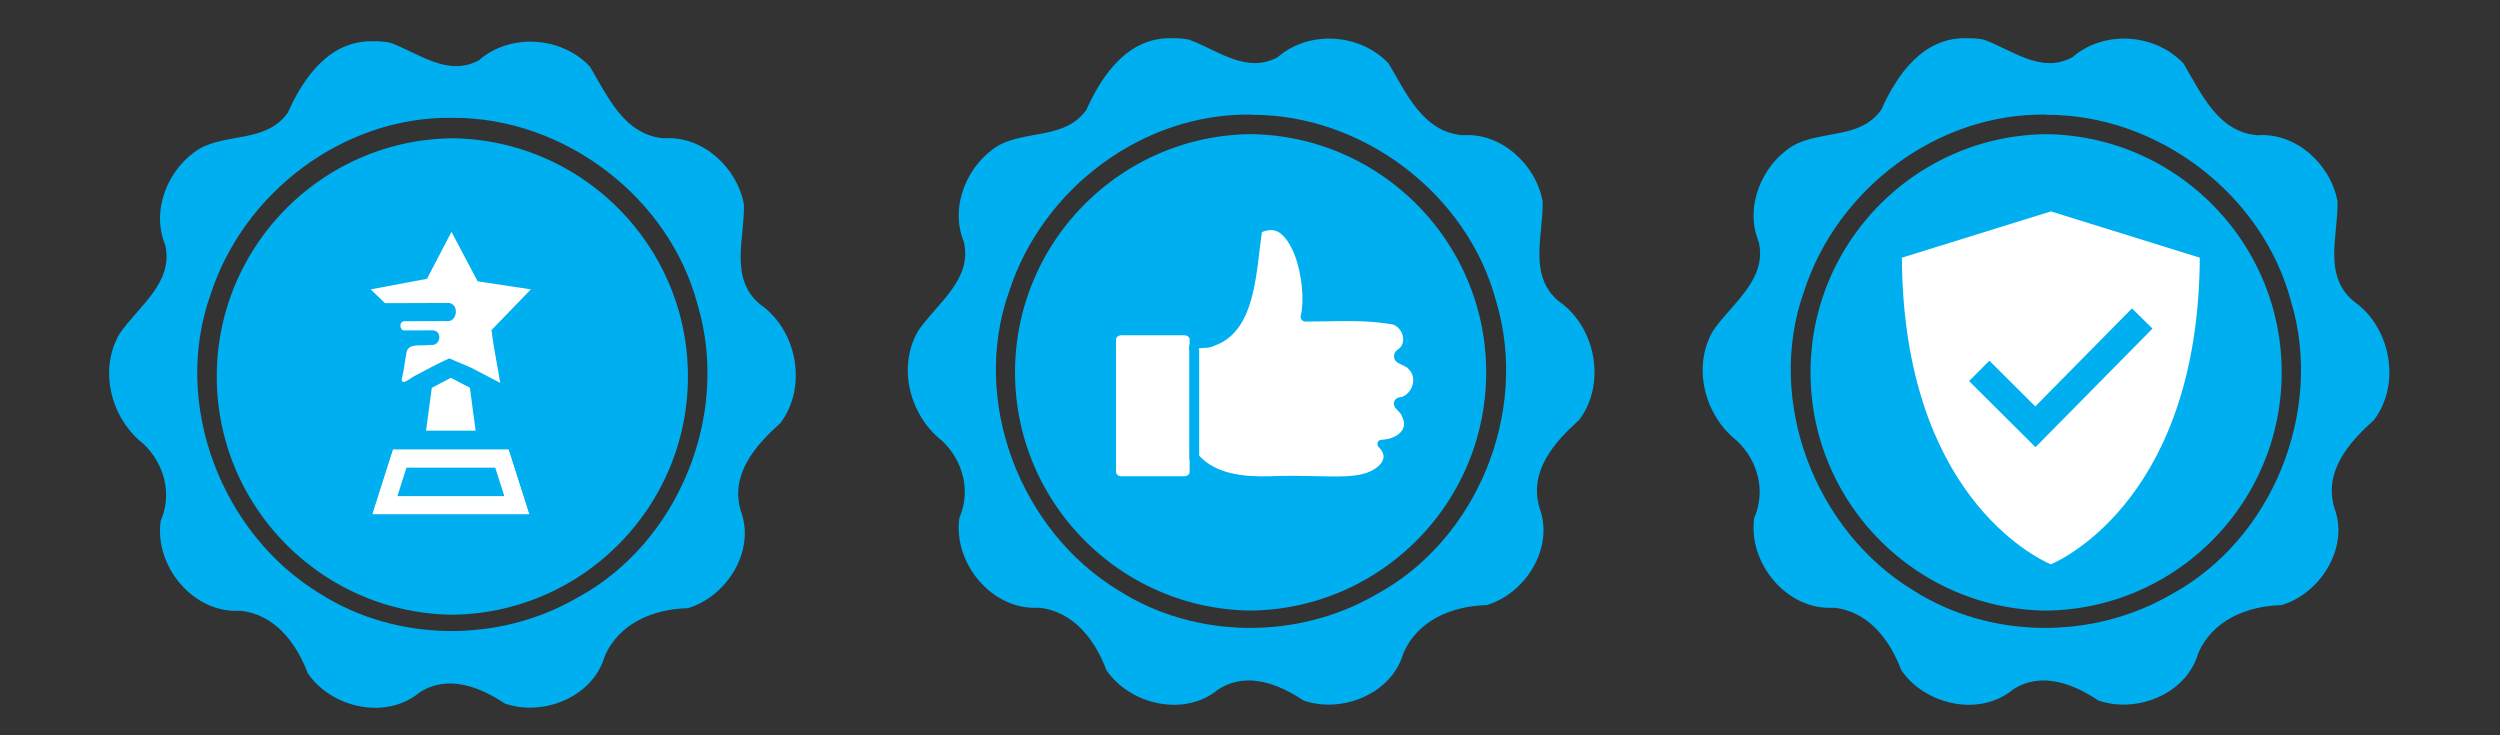<svg version="1.1" viewBox="0 0 182.4 53.66" xmlns="http://www.w3.org/2000/svg">
 <rect x="0" y="0" width="182.4" height="53.66" fill="#333333" stroke="none"/>
 <g transform="matrix(1.839 0 0 1.84 124.7 2.793)" fill="#00aff0">
  <g fill="#00aff0">
   <path d="m-18.18 3.802a0.024 0.024 0 0 0-0.012 0l-0.012-1e-3v1e-3c-5.156 0.063-9.334 4.274-9.334 9.445 0 5.172 4.178 9.381 9.334 9.445v1e-3l0.012-1e-3 0.012 1e-3v-1e-3c5.157-0.062 9.334-4.271 9.334-9.445 1e-3 -5.169-4.177-9.38-9.334-9.445z" color="#000000" style="-inkscape-stroke:none"/>
   <path d="m-49.85 3.966a0.024 0.024 0 0 0-0.012 0l-0.012-1e-3v1e-3c-5.156 0.063-9.334 4.274-9.334 9.445 0 5.172 4.178 9.381 9.334 9.445v1e-3l0.012-1e-3 0.012 1e-3v-1e-3c5.157-0.062 9.334-4.271 9.334-9.445 1e-3 -5.169-4.177-9.38-9.334-9.445z" color="#000000" style="-inkscape-stroke:none"/>
   <path d="m13.38 3.803a0.024 0.024 0 0 0-0.012 0l-0.012-1e-3v1e-3c-5.156 0.063-9.334 4.274-9.334 9.445 0 5.172 4.178 9.381 9.334 9.445v1e-3l0.012-1e-3 0.012 1e-3v-1e-3c5.157-0.062 9.334-4.271 9.334-9.445 1e-3 -5.169-4.177-9.38-9.334-9.445z" color="#000000" style="-inkscape-stroke:none"/>
  </g>
  <path d="m-21.31-0.002c-1.741-0.051-2.776 1.449-3.397 2.837-0.837 1.179-2.377 0.801-3.487 1.416-1.25 0.753-1.949 2.431-1.376 3.815 0.358 1.501-1.08 2.459-1.812 3.534-0.835 1.444-0.335 3.357 0.953 4.364 0.832 0.788 1.149 1.992 0.682 3.054-0.255 1.793 1.297 3.679 3.152 3.561 1.383 0.135 2.238 1.292 2.686 2.484 0.949 1.373 3.1 1.862 4.43 0.758 1.121-0.727 2.39-0.225 3.38 0.433 1.519 0.537 3.498-0.255 3.964-1.857 0.566-1.337 1.96-1.888 3.309-1.921 1.546-0.463 2.689-2.281 2.096-3.851-0.434-1.462 0.586-2.604 1.576-3.496 1.082-1.439 0.656-3.689-0.814-4.702-1.229-1.024-0.605-2.641-0.638-3.955-0.263-1.466-1.645-2.744-3.177-2.627-1.579-0.13-2.24-1.687-2.933-2.844-1.125-1.198-3.156-1.337-4.403-0.251-1.247 0.68-2.405-0.299-3.52-0.696-0.22-0.044-0.445-0.062-0.67-0.056zm3.149 3.036c4.414-0.021 8.595 3.147 9.717 7.419 1.305 4.365-0.76 9.448-4.781 11.61-3.104 1.797-7.154 1.765-10.19-0.158-3.915-2.362-5.906-7.523-4.356-11.87 1.316-4.069 5.295-7.08 9.612-7.009z"/>
  <g transform="translate(-2.175)">
   <path d="m12.4-0.002c-1.741-0.051-2.776 1.449-3.397 2.837-0.837 1.179-2.377 0.801-3.487 1.416-1.25 0.753-1.949 2.431-1.376 3.815 0.358 1.501-1.08 2.459-1.812 3.534-0.835 1.444-0.335 3.357 0.953 4.364 0.832 0.788 1.149 1.992 0.682 3.054-0.255 1.793 1.297 3.679 3.152 3.561 1.383 0.135 2.238 1.292 2.686 2.484 0.949 1.373 3.1 1.862 4.43 0.758 1.121-0.727 2.39-0.225 3.38 0.433 1.519 0.537 3.498-0.255 3.964-1.857 0.566-1.337 1.96-1.888 3.309-1.921 1.546-0.463 2.689-2.281 2.096-3.851-0.434-1.462 0.586-2.604 1.576-3.496 1.082-1.439 0.656-3.689-0.814-4.702-1.229-1.024-0.605-2.641-0.638-3.955-0.263-1.466-1.645-2.744-3.177-2.627-1.579-0.13-2.24-1.687-2.933-2.844-1.125-1.198-3.156-1.337-4.403-0.251-1.247 0.68-2.405-0.299-3.52-0.696-0.22-0.044-0.445-0.062-0.67-0.056zm3.149 3.036c4.414-0.021 8.595 3.147 9.717 7.419 1.305 4.365-0.76 9.448-4.781 11.61-3.104 1.797-7.154 1.765-10.19-0.158-3.915-2.362-5.906-7.523-4.356-11.87 1.316-4.069 5.295-7.08 9.612-7.009z"/>
   <path d="m15.73 20.86c-0.651-0.282-5.857-2.833-5.908-12.16l5.909-1.836 5.909 1.836c-0.051 9.306-5.258 11.88-5.909 12.16z" fill="#fff"/>
   <path d="m18.95 10.71-3.836 3.887-1.822-1.812-0.805 0.807 2.635 2.621 4.641-4.701z" color="#000000" stroke-miterlimit="10" style="-inkscape-stroke:none"/>
  </g>
 </g>
 <g transform="matrix(1.841 0 0 1.836 62.94 5.802)">
  <path d="m10.67 9.968h1.859c0.342 0 0.62 0.211 0.62 0.472v5.047c0 0.26-0.278 0.473-0.62 0.473h-1.859c-0.456 0-0.825-0.283-0.825-0.631v-4.731c0-0.348 0.37-0.63 0.825-0.63z" fill="#fff"/>
  <path d="m10.26 9.773c-0.32 0-0.606 0.237-0.606 0.557v5.268c0 0.32 0.285 0.557 0.606 0.557h2.479c0.32 0 0.606-0.237 0.606-0.557v-5.268c0-0.32-0.285-0.557-0.606-0.557zm0 0.389h2.479c0.136 0 0.219 0.086 0.219 0.168v5.268c0 0.082-0.083 0.168-0.219 0.168h-2.479c-0.136 0-0.219-0.086-0.219-0.168v-5.268c0-0.082 0.083-0.168 0.219-0.168z" color="#000000" fill="#00aff0" stroke-miterlimit="10" style="-inkscape-stroke:none"/>
  <path d="m20.58 14.51c0.625 0.042 1.254-0.621 0.961-1.238-0.061-0.256-0.568-0.425-0.087-0.478 0.559-0.21 0.777-1.005 0.32-1.427-0.203-0.277-0.82-0.225-0.345-0.557 0.373-0.402 0.165-1.061-0.322-1.258-1.18-0.228-2.304-0.127-3.552-0.127 0.312-1.257-0.35-4.3-1.895-3.541-0.253 1.474-0.198 3.988-1.776 4.518-0.27 0.161-0.865-0.071-0.736 0.393v4.259c0.735 0.839 1.922 0.936 2.965 0.908 2.599-0.108 4.05 0.367 4.686-0.797 0.12-0.174-0.097-0.495-0.217-0.656z" color="#000000" fill="#fff" style="-inkscape-stroke:none"/>
  <path d="m15.57 5.709c-0.056 0.028-0.095 0.081-0.105 0.143-0.13 0.757-0.18 1.747-0.389 2.6-0.209 0.853-0.557 1.532-1.258 1.768-0.013 0.004-0.025 0.009-0.037 0.016-0.046 0.028-0.244 0.034-0.443 0.059-0.1 0.012-0.218 0.031-0.315 0.137-0.097 0.106-0.108 0.269-0.066 0.418l-0.008-0.053v4.26c3.92e-4 0.047 0.018 0.092 0.049 0.127 0.798 0.911 2.056 1.003 3.115 0.975 0.001 1.3e-5 0.003 1.3e-5 0.004 0 1.286-0.054 2.289 0.038 3.08-0.004 0.396-0.021 0.743-0.075 1.043-0.211 0.545-0.295 0.952-0.669 0.713-1.188-0.032-0.073-0.071-0.117-0.109-0.178 0.261-0.061 0.536-0.112 0.705-0.315 0.233-0.279 0.331-0.68 0.16-1.057-0.043-0.137-0.11-0.185-0.178-0.246 0.673-0.27 0.92-1.196 0.375-1.719-0.136-0.167-0.296-0.216-0.398-0.256 0.015-0.015-0.003 0.007 0.029-0.016 0.011-0.008 0.021-0.017 0.029-0.027 0.469-0.505 0.218-1.324-0.391-1.57-0.012-0.004-0.024-0.008-0.037-0.01-1.157-0.223-2.251-0.133-3.424-0.125 0.114-0.692 0.072-1.62-0.234-2.408-0.168-0.432-0.396-0.812-0.719-1.045-0.322-0.233-0.754-0.289-1.191-0.074zm0.256 0.352c0.281-0.109 0.506-0.109 0.709 0.037 0.227 0.164 0.432 0.481 0.584 0.871 0.303 0.781 0.384 1.848 0.244 2.41-0.03 0.122 0.062 0.24 0.188 0.24 1.249 0 2.352-0.092 3.49 0.123 0.355 0.155 0.515 0.642 0.242 0.935l0.031-0.027c-0.133 0.093-0.235 0.16-0.256 0.324-0.01 0.082 0.028 0.168 0.07 0.215 0.043 0.047 0.085 0.071 0.125 0.092 0.159 0.083 0.318 0.141 0.361 0.199 0.007 0.011 0.015 0.02 0.023 0.029 0.345 0.319 0.167 0.94-0.256 1.1-4.91e-4 1.85e-4 4.91e-4 0.002 0 2e-3 -0.045 0.006-0.091 0.011-0.129 0.023-0.052 0.017-0.11 0.039-0.16 0.109-0.05 0.071-0.045 0.178-0.021 0.232 0.023 0.054 0.049 0.084 0.074 0.111 0.1 0.11 0.197 0.209 0.201 0.229 0.003 0.013 0.008 0.027 0.014 0.039 0.326 0.598-0.248 0.93-0.771 0.961-0.043 0.007-0.076 6.8e-4 -0.119 0.031-0.121 0.086-0.061 0.242 0.01 0.287 0.103 0.109 0.195 0.291 0.154 0.42-0.047 0.255-0.343 0.446-0.555 0.535-0.232 0.105-0.531 0.156-0.902 0.176-0.742 0.039-1.764-0.052-3.074 2e-3 -1.007 0.027-2.09-0.087-2.766-0.815v-4.158c-3.33e-4 -0.017-3e-3 -0.034-0.008-0.051-0.023-0.083-0.007-0.067-0.02-0.053-0.013 0.014 0.008-0.006 0.074-0.014 0.129-0.016 0.357 0.013 0.574-0.105 0.862-0.301 1.275-1.132 1.494-2.029 0.209-0.855 0.264-1.776 0.373-2.482z" color="#000000" fill="#00aff0" stroke-linejoin="round" stroke-miterlimit="10" style="-inkscape-stroke:none"/>
 </g>
 <path d="m27.24 3.011c-3.201-0.093-5.106 2.666-6.248 5.22-1.54 2.17-4.372 1.474-6.412 2.606-2.299 1.385-3.584 4.474-2.531 7.02 0.658 2.761-1.986 4.524-3.332 6.502-1.535 2.658-0.617 6.178 1.752 8.03 1.529 1.451 2.113 3.666 1.254 5.619-0.469 3.3 2.385 6.769 5.797 6.552 2.544 0.249 4.116 2.378 4.939 4.57 1.745 2.526 5.7 3.425 8.146 1.395 2.061-1.337 4.396-0.414 6.216 0.797 2.793 0.989 6.434-0.469 7.29-3.417 1.04-2.46 3.604-3.474 6.084-3.534 2.842-0.852 4.945-4.198 3.854-7.086-0.798-2.691 1.077-4.791 2.899-6.433 1.99-2.648 1.206-6.789-1.497-8.651-2.261-1.884-1.113-4.859-1.173-7.276-0.483-2.697-3.024-5.049-5.842-4.835-2.904-0.238-4.12-3.103-5.395-5.232-2.069-2.204-5.804-2.461-8.097-0.462-2.293 1.251-4.423-0.549-6.474-1.28-0.405-0.081-0.819-0.115-1.232-0.104zm5.791 5.586c8.117-0.039 15.81 5.79 17.87 13.65 2.399 8.031-1.397 17.38-8.792 21.37-5.708 3.306-13.16 3.247-18.74-0.29-7.199-4.345-10.86-13.84-8.01-21.83 2.421-7.487 9.737-13.03 17.68-12.9z" fill="#00aff0" stroke-width="1.84"/>
 <g transform="matrix(1.835 0 0 1.837 4.718 5.757)">
  <path d="m13.05 14.71-0.827 2.593h6.263l-0.827-2.593z" fill="#fff"/>
  <path d="m13.23 16.57 0.36-1.13h3.53l0.36 1.13z" fill="#00aff0"/>
  <path d="m19.38 7.745c-0.852-0.123-1.703-0.247-2.555-0.37-0.397-0.788-0.776-1.587-1.184-2.369-0.194-0.265-0.607-0.122-0.674 0.175-0.363 0.731-0.726 1.463-1.089 2.194-0.885 0.137-1.779 0.236-2.658 0.398-0.426 0.232-0.091 0.654 0.172 0.853 0.525 0.51 1.051 1.02 1.576 1.529-0.142 0.881-0.323 1.758-0.44 2.642 0.092 0.475 0.599 0.289 0.871 0.101 0.121-0.019 0.458-0.348 0.38-0.083-0.051 0.387-0.102 0.774-0.153 1.161-0.34 0.023-0.696-0.05-1.024 0.044-0.258 0.179-0.243 0.543-0.366 0.81-0.291 0.931-0.604 1.858-0.882 2.792-0.036 0.305 0.294 0.458 0.553 0.405 2.39-0.005 4.781 0.01 7.17-0.007 0.405-0.113 0.249-0.552 0.143-0.83-0.327-1.008-0.635-2.022-0.974-3.025-0.192-0.303-0.594-0.148-0.888-0.186-0.258 0.067-0.335-0.072-0.323-0.313-0.044-0.326-0.087-0.652-0.131-0.977 0.306 0.134 0.582 0.361 0.91 0.427 0.299 5e-3 0.43-0.336 0.33-0.582-0.137-0.791-0.273-1.583-0.41-2.375 0.63-0.617 1.274-1.221 1.895-1.845 0.157-0.212 0.012-0.54-0.25-0.568zm-1.723 6.961c0.276 0.863 0.551 1.727 0.827 2.59h-6.263c0.276-0.863 0.552-1.727 0.828-2.59z" fill="#00aff0"/>
  <path d="m15.38 6.075-0.975 1.864-2.237 0.42 0.568 0.548 2.558-0.008c0.422 0.086 0.3 0.806-0.139 0.719l-1.681 0.006c-0.198 0.054-0.142 0.366 0.023 0.366l1.081-0.004c0.468-0.035 0.389 0.643-0.025 0.578-0.427 0.06-0.931-0.102-0.973 0.369-0.06 0.323-0.089 0.651-0.174 0.971-0.032 0.318 0.351-0.031 0.498-0.099 0.458-0.243 0.913-0.495 1.389-0.705l0.873 0.372 1.152 0.602c-0.109-0.701-0.266-1.395-0.344-2.101l1.563-1.614-2.117-0.32z" fill="#fff"/>
  <path d="m14.37 13.97h1.97l-0.228-1.704-0.757-0.394-0.758 0.397z" fill="#fff"/>
 </g>
</svg>
